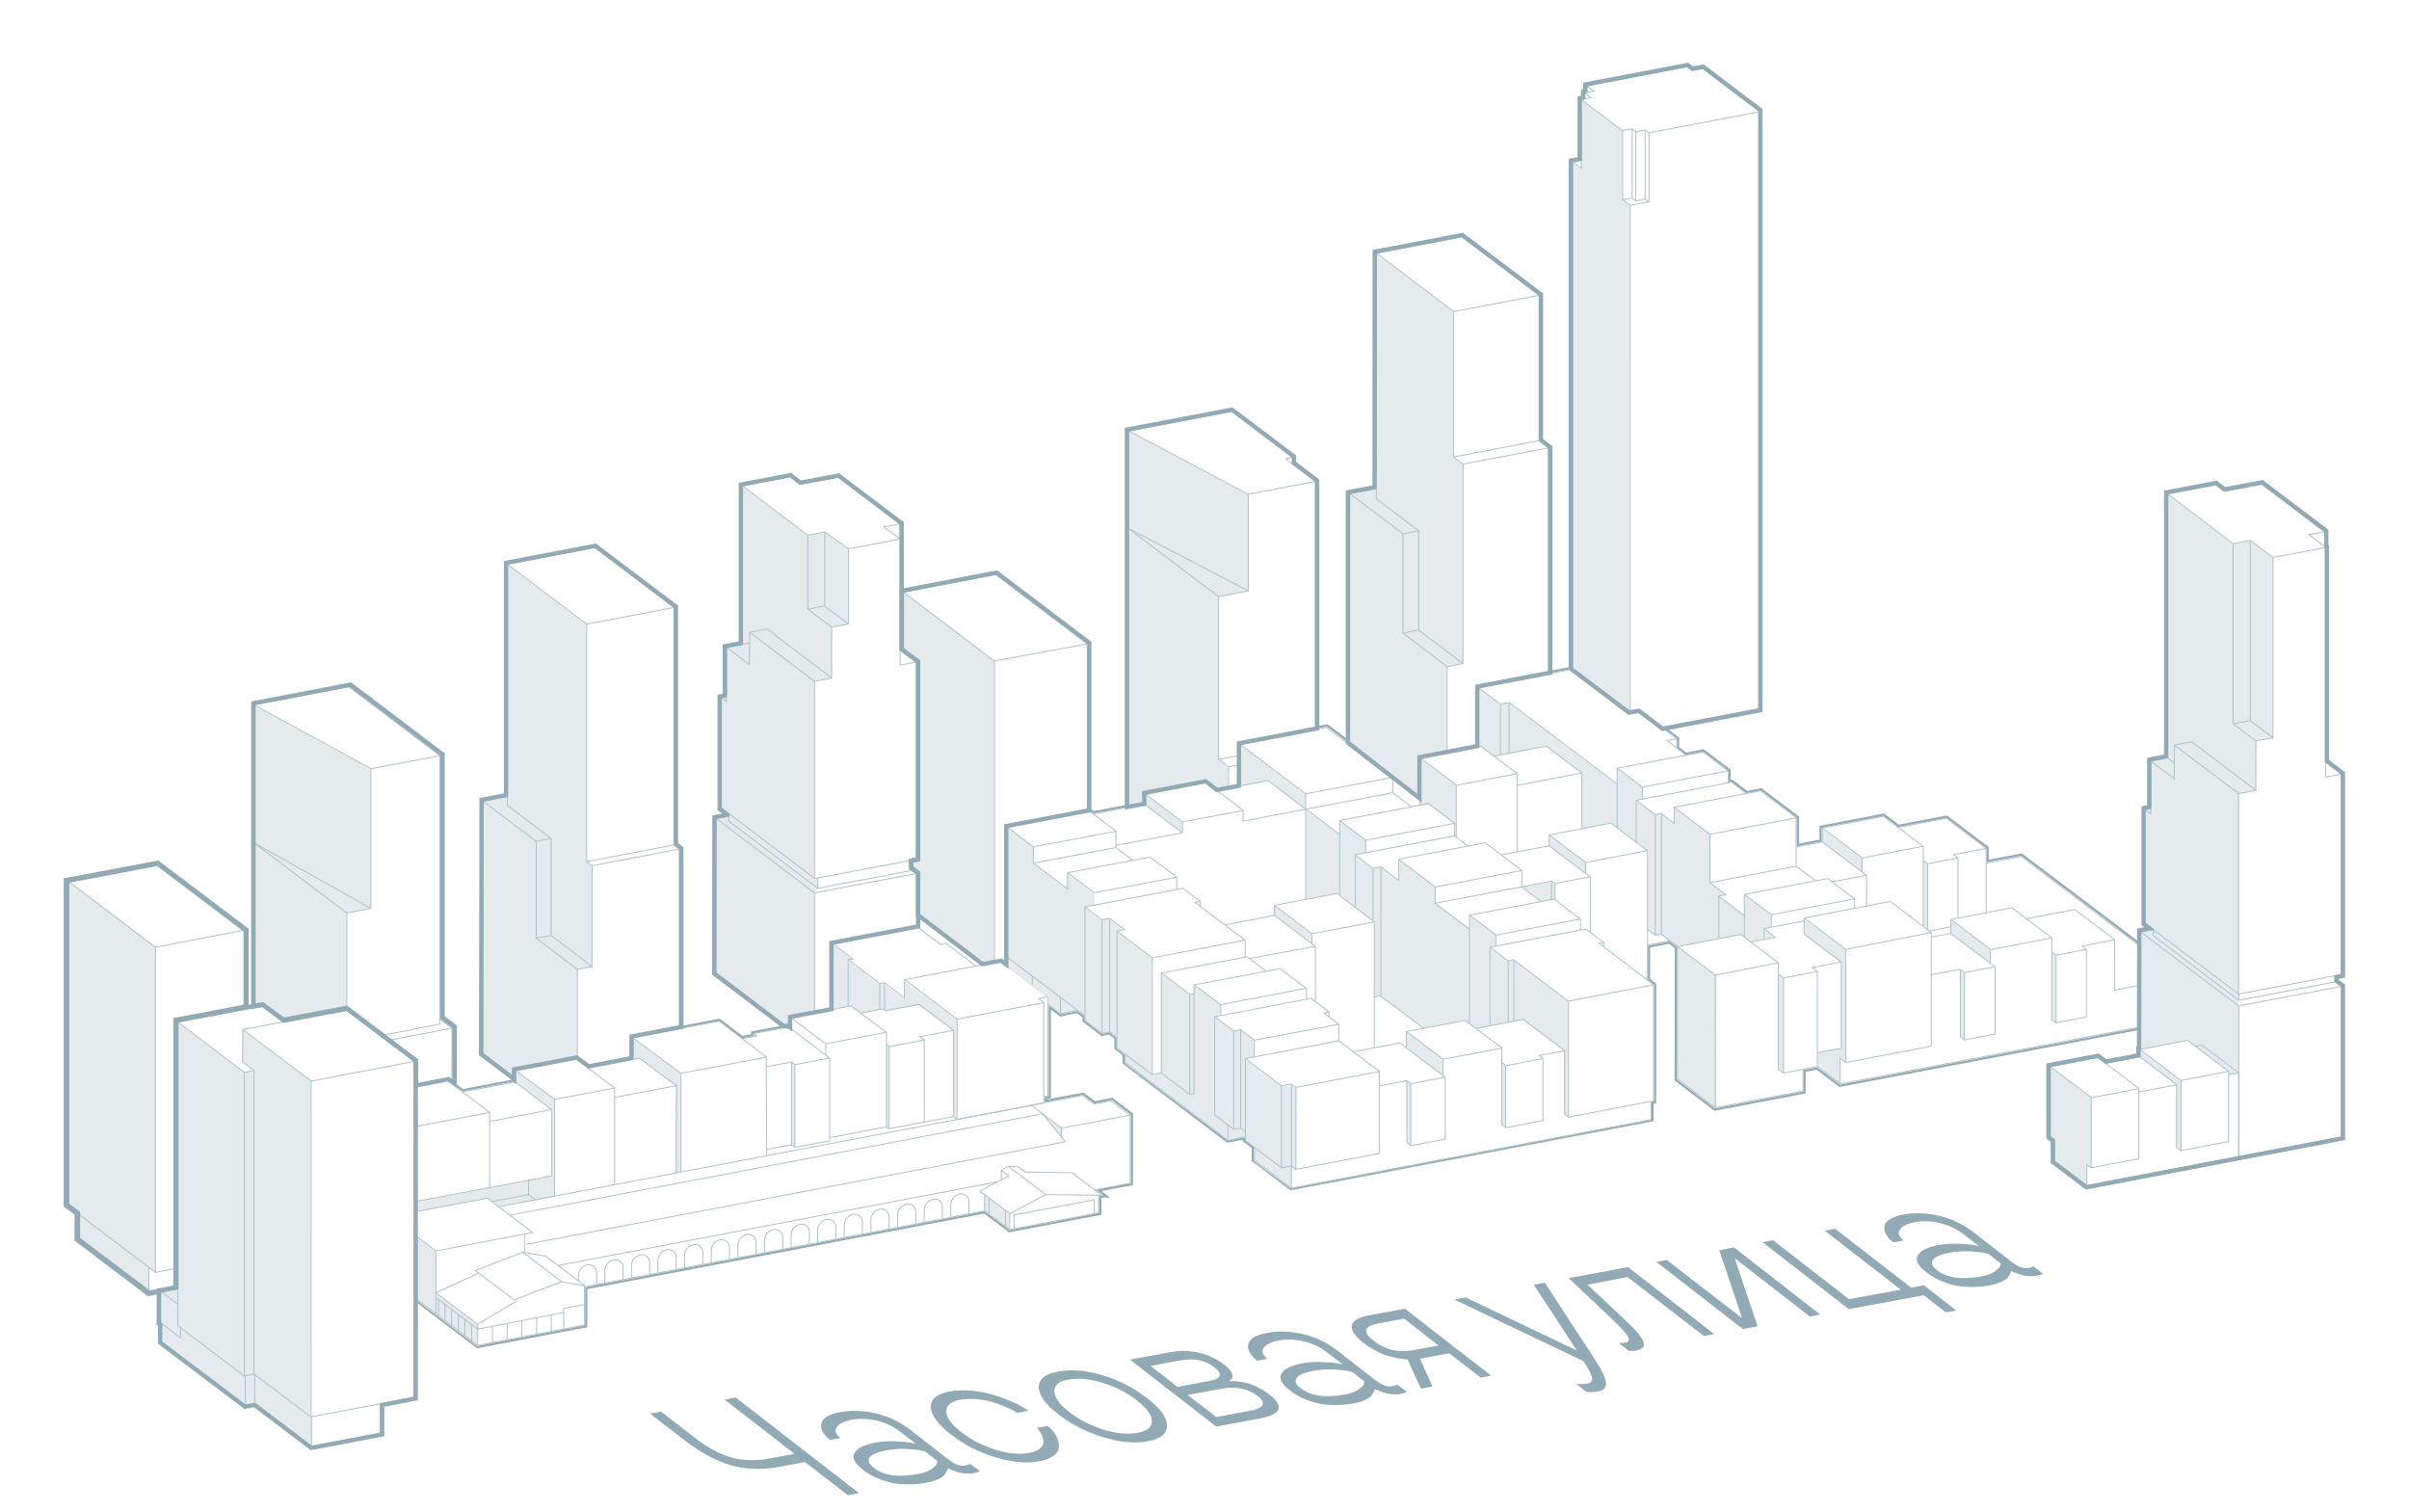 <svg width="1112" height="698" viewBox="0 0 1112 698" fill="none" xmlns="http://www.w3.org/2000/svg">
	<g id="genplanMini 1">
		<g id="bgd">
			<path id="Vector" d="M779 30L778.7 30.1L732.4 39L731.8 39.1V42.2L731.4 42.3L730.8 42.4V45L729.8 45.2L729.2 45.3V73.4L725.8 74.1L725.2 74.2V308.3L715.6 310.1V206.3L715.3 206.1L711.3 203V135.8L711 135.6L675.3 108.6L675 108.4L674.7 108.5L635.2 116L634.6 116.1V224.8L622.9 227L622.3 227.1V342.1L612.9 335L612.6 334.8L612.3 334.9L608.1 335.7V221.8L607.8 221.6L597.4 213.7V210.7L597.1 210.5L569 189.3L568.7 189.1L568.4 189.2L520.8 198.3L520.2 198.4V372L504.8 374.9L503.2 373.7L502.9 373.5L502.6 373.6V296.8L502.3 296.6L460 264.6L459.7 264.4L459.4 264.5L416.8 272.6L416.2 272.7V299L416.1 298.9V241.3L415.8 241.1L387.2 219.5L386.9 219.3L386.6 219.4L369.3 222.7L364.9 219.4L364.6 219.2L364.3 219.3L342.3 223.5L341.7 223.6V296.8L335 298.1L334.4 298.2V320.9L332.6 321.3L332 321.4V373.3L332.3 373.5L335.5 375.9V376L330.2 377L329.6 377.1V449.5L329.9 449.7L361.7 473.8L347.8 476.4L347.2 476.5V477.8L342.6 478.7L332.3 470.9L332 470.7L331.7 470.8L314.3 474.1V391.6L314 391.4L311.8 389.7V280L311.5 279.8L274.9 252.1L274.6 251.9L274.3 252L234 259.7L233.4 259.8V367L222.7 369L222.1 369.1V486.5L222.4 486.7L237.2 497.9V498.7L213.6 503.2L209.3 500V474.3L209 474L203.7 470V348.4L203.4 348.2L161.5 316.5L161.2 316.3L160.9 316.4L117.1 324.7L116.5 324.8V464.5L114.3 464.9V428.9L114 428.7L73.2 397.9L72.9 397.7L72.6 397.8L30.5 405.7L29.9 405.8V556.7L30.2 556.9L34.9 560.4V572V572.4L35.2 572.6L68.2 597.6L68.5 597.8L68.8 597.7L73.3 596.8V611L73.6 611.2L73.9 611.4V619.4V619.8L74.2 620L112.8 649.2L113.1 649.4L113.4 649.3L117.5 648.5L143.4 668.1L143.7 668.3L144 668.2L175.8 662.2L176.4 662.1V648.5L191.3 645.7L191.9 645.6V600.3L220.1 621.6L220.4 621.8L220.7 621.7L270 612.3L270.6 612.2V594.6L454.4 559.6L465.7 568.1L466 568.3L466.3 568.2L507.3 560.4L507.9 560.3V552.3H508.6H510.9L509.1 550.9L507.2 549.5L521.9 546.7L522.5 546.6V514.2L522.2 514L513.6 507.4L513.3 507.2L513 507.3L505.3 508.8L500.3 505L500 504.8L499.7 504.9L482.7 508.1V506.8L484 506.6L484.6 506.5V465L489.2 468.5L489.5 468.7L489.8 468.6L497.3 467.1L500.2 469.3V471.3L500.5 471.5L508.4 477.5L508.6 477.7L508.9 477.6L512.1 477L514.9 479.1V484L515.2 484.2L518.7 486.8V490.7L519 490.9L566.3 526.7L566.6 526.9L566.9 526.8L574.2 525.5V526.6L574.5 526.8L578.3 529.6V535.7L578.6 535.9L595.6 548.7L595.9 548.9L596.2 548.8L762.2 517.2L762.8 517.1V509L763.4 508.9L764 508.8V454.2L763.7 454L761.2 452.1V436.9L770.6 435.1L773.6 437.4L773.5 498.1V498.5L773.8 498.7L791.3 512L791.6 512.2L791.9 512.1L832.4 504.4L833 504.3V494.3L838.7 493.2L849 501L849.3 501.2L849.6 501.1L987.4 474.9V483.8L987.1 483.9V487.3L972.1 490.2L968.8 487.7L968.5 487.5L968.2 487.6L946.2 491.8L945.6 491.9V525.3L945.9 525.5L947.6 526.8V536.6L947.9 536.8L962.9 548.1L963.2 548.3L963.5 548.2L1081.1 525.8L1081.7 525.7V455.2L1081.4 455L1078.7 453V451L1081.1 450.6L1081.7 450.5V357L1081.4 356.8L1074.3 351.4V252.3L1074 252.1L1073.9 252V245.1L1073.6 244.9L1044.5 222.9L1044.2 222.7L1043.9 222.8L1027 226L1023.3 223.2L1023 223L1022.7 223.1L1000.5 227.3L999.9 227.4V349.2L992.7 350.6L992.1 350.7V372.6L990.1 373L989.5 373.1V426.6L989.8 426.8L992.2 428.6L988.1 429.4L987.5 429.5V430.1L987.4 435.4L933.4 394.6L933.1 394.4L932.8 394.5L917.5 397.4V391.2L917.2 391L898.8 377.1L898.5 376.9L898.2 377L876.3 381.2L869.8 376.2L869.5 376L869.2 376.1L841 381.5L840.4 381.6V388L829.9 390V377.1L829.6 376.9L813.2 364.5L812.9 364.3L812.6 364.4L806.4 365.6L799.7 360.5L799.4 360.3L799.1 360.4L798.4 360.5V355.5L798.1 355.3L786.5 346.5L786.2 346.3L785.9 346.4L778.3 347.9L774.6 345.1V340.7L774.3 340.5L768.8 336.3L812 328.1L812.6 328V51L812.3 50.8L786.4 31.2L786.1 31L785.8 31.1L781.2 32L779.1 30.4L779 30Z" stroke="#91AAB6" stroke-miterlimit="10"/>
		</g>
		<g id="izofabrica">
			<path id="Vector_2" d="M190.9 554.9V559.6L224.8 553.1L230.1 557L246.8 554.1L255.9 552.3V507.6L237.8 494.3V499.6L254.8 512.3V542.8L190.9 554.9ZM201.1 577.5L190.9 570.1V599.2L220.3 621.4V611.4L201.1 596.9V577.5ZM292 479.3V489L295.1 488.4L312.1 501.3L311.7 541.7L314 541.1V495.4L292 479.3ZM365.4 490.2V528.4L367 529.6V491.4L365.4 490.2ZM409.1 482.2V520.4L410.3 521.4V483.2L409.1 482.2ZM482.5 515.2V515.7L489.9 524.8V520.7L482.5 515.2Z" fill="#E5EBED"/>
			<path id="Vector_3" d="M383.801 435.5V465.8L392.701 464.5L397.301 467.9L407.401 465.8L408.601 466.8L424.001 463.9L439.901 475.7V515.7L441.501 517.1V470.6L417.201 452.6V460.9L407.901 454L405.901 454.5L391.401 443.4L393.401 442.9L383.801 435.5ZM466.001 567.8L454.201 559L454.601 551.7L466.001 560.3V567.8Z" fill="#E5EBED"/>
			<path id="Vector_4" d="M191.2 501.6L206.5 498.7L226 513.4V548.1L191.2 554.7M191.2 520.1L226 513.5M256 552V507.3M238 494.1L256 507.4L283.7 502.2" stroke="#AFC3CA" stroke-width="0.46" stroke-miterlimit="10"/>
			<path id="Vector_5" d="M283.701 546.7V502.2L266.001 488.8L238.001 494.1V499.4M244.001 551.4L227.101 554.6M244.001 551.4L247.101 553.7M244.001 551.4V544.7" stroke="#AFC3CA" stroke-width="0.46" stroke-miterlimit="10"/>
			<path id="Vector_6" d="M312.1 541.4L312.3 501.2L295.1 488.4L271.4 492.9" stroke="#AFC3CA" stroke-width="0.46" stroke-miterlimit="10"/>
			<path id="Vector_7" d="M292.1 488.9V478.9L331.9 471.3L353.7 487.8L353.9 533.3M283.7 506.5L312.3 501.1" stroke="#AFC3CA" stroke-width="0.46" stroke-miterlimit="10"/>
			<path id="Vector_8" d="M292.1 479L314.3 495.4L353.6 488M314.3 495.3V541M226 517.6L254.9 512.1M213.4 504L237.8 499.4L254.7 512.2V542.7L225.8 548.2M481.8 462.8L441.8 470.4L417.5 452.1" stroke="#AFC3CA" stroke-width="0.46" stroke-miterlimit="10"/>
			<path id="Vector_9" d="M483.601 460.1L479.401 460.9L481.801 462.8V509.1L441.701 516.7L440.101 515.4L426.701 517.9M409.101 476.5L381.101 481.8L364.801 469.5M383.001 488.3L367.001 491.4L365.401 490.2L353.601 492.4" stroke="#AFC3CA" stroke-width="0.46" stroke-miterlimit="10"/>
			<path id="Vector_10" d="M353.6 530.6L365.4 528.4L367 529.6L383 526.6V488.4L364 474L348 477V478.3" stroke="#AFC3CA" stroke-width="0.46" stroke-miterlimit="10"/>
			<path id="Vector_11" d="M364.9 474.7V469.6L392.9 464.3L409.2 476.6V520.1L383 525.1M381.2 481.9V487M348 477L349.4 478.1L342.5 479.4M366.9 491.4V529.6M365.4 528.4V490.2" stroke="#AFC3CA" stroke-width="0.46" stroke-miterlimit="10"/>
			<path id="Vector_12" d="M397.4 467.6L407.7 465.6L408.9 466.5L424.3 463.6L440.2 475.6V515.5" stroke="#AFC3CA" stroke-width="0.46" stroke-miterlimit="10"/>
			<path id="Vector_13" d="M426.7 480L410.4 483.1L409.2 482.1" stroke="#AFC3CA" stroke-width="0.46" stroke-miterlimit="10"/>
			<path id="Vector_14" d="M409.1 520.1L410.3 521L426.6 517.9V480L424.6 478.5L440 475.6M410.4 483.1V521M384 435.3L393.6 442.6L391.5 443V464.5" stroke="#AFC3CA" stroke-width="0.46" stroke-miterlimit="10"/>
			<path id="Vector_15" d="M391.601 443L406.101 454M406.101 454L408.201 453.6M406.101 454V465.9M481.801 506.2L483.701 505.9V460.1L462.001 443.7L417.501 452.2V460.6L408.301 453.6V466.1" stroke="#AFC3CA" stroke-width="0.46" stroke-miterlimit="10"/>
			<path id="Vector_16" d="M450.501 445.9L436.601 435.4L434.101 435.9L423.401 427.8L384.001 435.3V465.9M243.201 574.3L491.801 527L481.201 514.1L235.401 560.9M454.501 558.9L269.801 594M460.401 545.5L257.601 584.1M521.701 514.7L490.001 520.7L476.001 510.1L499.801 505.6L505.001 509.6L513.001 508.1L521.701 514.7ZM521.701 514.7V546.1L505.301 549.2M489.901 520.8V524.8M251.901 579.8L269.801 593.3V611.6L220.501 621L191.101 598.8" stroke="#AFC3CA" stroke-width="0.46" stroke-miterlimit="10"/>
			<path id="Vector_17" d="M191.2 569.8L201.2 577.4L245.9 568.9L224.9 553L191.2 559.4M242.1 569.6V578.2M251.9 579.8L241.3 578L219.4 586.4L237.3 600L259.2 591.6L269.8 593.4" stroke="#AFC3CA" stroke-width="0.46" stroke-miterlimit="10"/>
			<path id="Vector_18" d="M238.3 599.6V600.6L220.5 611.3L201.2 596.7L221 587.6M201.2 577.4V606.5M241.3 578L259.2 591.5M269.8 602.1L260.2 603.9V613.5M260.2 605.8L220.5 613.5L201.2 598.9M227.3 619.7V612.2M234.1 618.4V610.9M240.9 617V609.5M247.7 615.7V608.2M254.5 614.5V606.9M217.7 618.9V611.4M214.6 616.7V609.2M211.6 614.3V606.8M208.5 612V604.5M205.4 609.7V602.2M202.4 607.4V599.9M476 510.2L230.1 557M465.4 538.3L482.7 551.4M462.2 540.2L465.6 542.8L452.3 549.8L466.1 560.2L482.8 551.4L508.6 551.7L494.9 541.3L473.3 541L470.1 538.6L465.5 538.3L462.2 540.2ZM462.2 540.2V544.4" stroke="#AFC3CA" stroke-width="0.46" stroke-miterlimit="10"/>
			<path id="Vector_19" d="M454.5 558.9L466.1 567.6L507.1 559.8V551.6M456.5 553V560.4M464.1 558.6V566.1" stroke="#AFC3CA" stroke-width="0.46" stroke-miterlimit="10"/>
			<path id="Vector_20" d="M505.1 560.3V553.8L468.1 560.8V567.3M454.5 558.9V551.4M287.6 590.7V585C287.6 582.8 285.6 581.1 283.4 581.5C280.9 582 279.2 584.1 279.2 586.6V592.3L275.4 593V587.3C275.4 585.1 273.4 583.4 271.2 583.8C268.7 584.3 267 586.4 267 588.9V591.1M299.9 588.4V582.7C299.9 580.5 297.9 578.8 295.7 579.2C293.2 579.7 291.5 581.8 291.5 584.3V590M312.1 586V580.3C312.1 578.1 310.1 576.4 307.9 576.8C305.4 577.3 303.7 579.4 303.7 581.9V587.6M324.4 583.7V578C324.4 575.8 322.4 574.1 320.2 574.5C317.7 575 316 577.1 316 579.6V585.3M336.7 581.4V575.7C336.7 573.5 334.7 571.8 332.5 572.2C330 572.7 328.3 574.8 328.3 577.3V583M349 579V573.3C349 571.1 347 569.4 344.8 569.8C342.3 570.3 340.6 572.4 340.6 574.9V580.6M361.3 576.7V571C361.3 568.8 359.3 567.1 357.1 567.5C354.6 568 352.9 570.1 352.9 572.6V578.3M373.6 574.3V568.6C373.6 566.4 371.6 564.7 369.4 565.1C366.9 565.6 365.2 567.7 365.2 570.2V575.9M385.8 572V566.3C385.8 564.1 383.8 562.4 381.6 562.8C379.1 563.3 377.4 565.4 377.4 567.9V573.6M398.1 569.7V564C398.1 561.8 396.1 560.1 393.9 560.5C391.4 561 389.7 563.1 389.7 565.6V571.3M410.4 567.3V561.6C410.4 559.4 408.4 557.7 406.2 558.1C403.7 558.6 402 560.7 402 563.2V568.9M422.7 565V559.3C422.7 557.1 420.7 555.4 418.5 555.8C416 556.3 414.3 558.4 414.3 560.9V566.6M435 562.7V557C435 554.8 433 553.1 430.8 553.5C428.3 554 426.6 556.1 426.6 558.6V564.3M447.3 560.3V554.6C447.3 552.4 445.3 550.7 443.1 551.1C440.6 551.6 438.9 553.7 438.9 556.2V561.9M466.1 567.7V560.2M441.8 470.4V516.7M220.5 611.3V621.1" stroke="#AFC3CA" stroke-width="0.46" stroke-miterlimit="10"/>
		</g>
		<g id="dom">
			<path id="Vector_21" d="M649.5 499V527.4L651.3 528.7V500.3L649.5 499ZM693.2 490.6V519L695 520.3V491.9L693.2 490.6ZM820.9 449.6V493.3L823.3 495.1V451.4L820.9 449.6ZM947.1 439.5V470.6L948.9 471.9V440.8L947.1 439.5ZM905 447.5V478.6L906.8 479.9V448.8L905 447.5ZM887.9 397.4V427.6L889.7 428.9V398.7L887.9 397.4Z" fill="#E5EBED"/>
			<path id="Vector_22" d="M572.1 362.9V343.4L602.7 366.8V373.8L618.3 385.4L618.5 379L630.4 387.8V393.7L625.6 394.7L633.7 400.9L637.3 400.2L645.7 406.3V396.7L662.4 409.3V416.8L678.3 428.8V422.6L690.6 431.6L690.7 436.7L687.8 437.4L696.1 443.7L698.7 443L723.9 462.1V515.7L722 514.2V485L703 470.6L681.4 475L676.3 471L656.9 474.6L637.3 459.6L634.4 460.1V425.7L617.2 412.3L602.8 415.2V373.7L585.5 360.4L572.1 362.9ZM528.4 371.5V366.6L545.6 379.4V384.3L528.4 371.5ZM588.1 422.5V418.2L605.5 431V435.7L588.1 422.5ZM666.2 489L649.4 476.3L648.9 483.4L666.1 496.6V489H666.2ZM655.3 371.9V349.8L672.3 362.5L672.2 386.4L671.5 385.9L671.1 379.9L659.3 371.1L655.3 371.9ZM714.8 390.4V385.5L731.9 397.9V403.2L714.8 390.4ZM717.8 408.3L716.1 406.9L702.8 409.5L711.3 416.2L717.3 415.1L717.9 415.6V408.3H717.8Z" fill="#E5EBED"/>
			<path id="Vector_23" d="M682.1 317.2L692.5 325.3L696.5 324.4L746.3 362.1V354.6L758.1 363.4V369L755.4 369.7L763.9 376L766.8 375.5L772.8 379.9V372.5L789.3 385V407.4L796.6 413L793.5 413.7L805.2 422.5V413L817.7 422.4V428.2L814.5 428.9L819.3 432.7L808.4 434.9L803.7 431.4L774.4 437L792.4 450.7L792 511.6L774.3 498.2L774.4 437L767.2 431.4L764.3 431.9L760.7 429.3V392.8L743.6 380L730.2 382.6V357L713.8 344.6L689.7 349.2L683.6 344.5L681.9 344.8L682.1 317.2ZM832.6 431.4V424L852 438.2V490.4L849.3 488.4V500.4L839 492V485.8L849.8 483.6V444L832.6 431.4ZM841.2 388.9V382.5L859.6 396.1V402.6L841.2 388.9ZM900.5 431.1V424.6L918.9 438.4V444.9L900.5 431.1ZM477 391.2L464.6 381.8V441.8L464.5 445.3L466.7 447.5L483.8 460.3V464L489.5 468.1L497.6 466.7L500.9 469.4V471.3L508.7 477.3L512.2 476.6L515.5 479.2V484.1L519.2 486.9V490.9L566.7 526.5L574.9 525V526.5L578.9 529.5V536.1L596 548.8V538.8L598 539.6L598.4 502.5L596 500.6L591.4 501.6L575 488.8L578.9 487.9V480.2L572.7 475.3L569.4 475.8L560.8 469.4L563.3 468.5V463.7L551 454.5V458.3L549.1 458.9L535.9 449.4V495.2L531.9 496.3V442.5L515.8 430L519.1 429.3L511.8 424.1L508.4 424.8L500.7 418.9L505.3 418V412.6L492.6 403.1V410.5L477 398.5V391.2ZM965.3 506.8L946.3 492.5V524.7L948.3 526.2V536L963.3 547.3V537.6L965.4 538.9V506.8H965.3Z" fill="#E5EBED"/>
			<path id="Vector_24" d="M551.2 454.5L563.4 463.7L603 456.2" stroke="#AFC3CA" stroke-width="0.46" stroke-miterlimit="10"/>
			<path id="Vector_25" d="M603.1 461.2V456.3L590.9 447.1L551.2 454.6V504.8L549.2 505.2L536.1 495.3M563.5 463.8V468.7" stroke="#AFC3CA" stroke-width="0.46" stroke-miterlimit="10"/>
			<path id="Vector_26" d="M613.5 469.4V467.1L605.2 460.8L560.7 469.3V514.7L569.5 521.3L572.6 520.7L574.9 522.4" stroke="#AFC3CA" stroke-width="0.46" stroke-miterlimit="10"/>
			<path id="Vector_27" d="M618 472.8L579 480.1L572.6 475.3L569.5 475.9L560.7 469.3" stroke="#AFC3CA" stroke-width="0.46" stroke-miterlimit="10"/>
			<path id="Vector_28" d="M613.5 467.1L611.1 467.6L618 472.8V480.4M572.7 475.3V520.7M569.5 475.9V521.3M579 480.1V487.8M574.9 488.6L591.5 501.2L596.1 500.3L598.2 501.9L636.7 494.6" stroke="#AFC3CA" stroke-width="0.46" stroke-miterlimit="10"/>
			<path id="Vector_29" d="M591.5 501.1V538.9M596.1 538.1V500.3M596.1 538.1L591.5 539L574.9 526.4V488.6L618 480.4L636.7 494.5V532.4L598.2 539.7L596.1 538.1ZM598.2 501.8V539.6M574.8 524.8L566.8 526.3L519.4 490.5V486.7" stroke="#AFC3CA" stroke-width="0.46" stroke-miterlimit="10"/>
			<path id="Vector_30" d="M579.1 529.5V535.6L596.1 548.5L762.1 516.9V508.4M596.1 538.1V548.6M566.8 519.2V526.4M515.6 478.8L512.2 476.3L508.7 477L500.8 471V418.6M500.8 418.6L546 410L553.9 416V418.3M500.8 418.6L508.7 424.6M531.9 496V442M549.2 459V505.1M549.2 459L551.2 458.6M549.2 459L536.1 449.1" stroke="#AFC3CA" stroke-width="0.46" stroke-miterlimit="10"/>
			<path id="Vector_31" d="M574.8 433.9L531.9 442.1L515.6 429.8M584.3 448.2L575.7 441.6L536.1 449.1V495.3" stroke="#AFC3CA" stroke-width="0.46" stroke-miterlimit="10"/>
			<path id="Vector_32" d="M574.8 441.8V434L551.6 416.5L554 416M508.7 476.9V424.6L512.2 423.9M512.2 423.9L519.1 429.1L515.6 429.8V483.7L531.9 496L536.1 495.2M512.2 423.9V476.2M678.3 472.5V422.4L717.3 415L729.6 424.3V429.3M662.5 416.9L716.2 406.7L717.7 407.8L734 404.7M702.4 401.8L662.5 409.4L645.6 396.6M671.4 380L630.4 387.8L618.4 378.7M642.9 365.9L602.7 373.5L585.4 360.3L561.6 364.8M545.8 384.4L528.4 371.2L504.6 375.7M545.8 384.4L515.1 390.2M545.8 384.4V379.4M545.8 379.4L573.8 374.1M545.8 379.4L528.4 366.2" stroke="#AFC3CA" stroke-width="0.46" stroke-miterlimit="10"/>
			<path id="Vector_33" d="M602.7 373.5L573.8 379V374L556.4 360.8L528.4 366.1V371.1M572.1 362.9V343.3L612.3 335.7L642.9 358.8V365.9L651.5 372.4M625.6 418.8V394.5L671.4 385.8L677.6 390.5M687.8 437.2L696.1 443.5L698.7 443L723.9 462.1L763.2 454.6" stroke="#AFC3CA" stroke-width="0.46" stroke-miterlimit="10"/>
			<path id="Vector_34" d="M740.3 437.2V435.1L732 428.8L687.8 437.2V473.2M724 462.1V515.7M649.2 476.1L666.1 488.9M666.1 488.9L693.2 483.8M666.1 488.9V496.4M624.7 485.5L646.2 481.4L667.1 497.2V525.8L651.2 528.8L649.4 527.4V498.8" stroke="#AFC3CA" stroke-width="0.46" stroke-miterlimit="10"/>
			<path id="Vector_35" d="M636.7 501.2L649.4 498.8L651.2 500.2M651.2 500.2L667.1 497.2M651.2 500.2V528.8M712.2 488.6L695.1 491.9L693.3 490.5" stroke="#AFC3CA" stroke-width="0.46" stroke-miterlimit="10"/>
			<path id="Vector_36" d="M681.2 474.7L703.1 470.5L722.2 484.9V514.2L724 515.6L763.3 508.1V454.5L738.1 435.4L740.3 435" stroke="#AFC3CA" stroke-width="0.46" stroke-miterlimit="10"/>
			<path id="Vector_37" d="M722.2 485L710.4 487.2L712.2 488.6V517.2L695.1 520.5M649.2 483.6V476.1L676.3 471L693.2 483.7V519L695 520.4V491.8M696.2 443.5V471.9M698.8 443V471.4M565.5 426.9L588.3 422.5L607.2 436.8M607.2 436.8V462.2M607.2 436.8L576.8 442.4M634.4 425.5L605.6 431L588.3 417.9" stroke="#AFC3CA" stroke-width="0.46" stroke-miterlimit="10"/>
			<path id="Vector_38" d="M588.3 422.5V417.9L617.1 412.4L634.4 425.5V483.6M605.6 431V435.6M678.3 422.3L690.6 431.6M690.6 431.6L729.5 424.2M690.6 431.6V436.6M678.3 428.9L662.5 417V409.4M657.1 474.6L637.3 459.7M634.4 460.2L637.4 459.6V400M625.6 394.6L633.8 400.8M633.8 400.8L637.4 400.1L645.7 406.4V396.6L685.6 389L702.5 401.8V409.4L711.5 416.2M633.8 400.8V425" stroke="#AFC3CA" stroke-width="0.46" stroke-miterlimit="10"/>
			<path id="Vector_39" d="M671.4 385.9V380L659.4 370.9L618.4 378.7V413.4M630.4 387.8V393.6M543.2 404.9L505.1 412.1L492.8 402.8M464.7 381.6L477 390.9L515.1 383.7" stroke="#AFC3CA" stroke-width="0.46" stroke-miterlimit="10"/>
			<path id="Vector_40" d="M500.8 468.9L464.7 441.6V381.5L502.8 374.3L515.1 383.6V391.1" stroke="#AFC3CA" stroke-width="0.46" stroke-miterlimit="10"/>
			<path id="Vector_41" d="M543.2 410.5V404.9L530.9 395.6L492.8 402.8V410.3L477 398.4M477 398.4V390.9M477 398.4L515.1 391.2L522.9 397.1M483.7 463.5L489.5 467.9M489.5 467.9L497.3 466.3M489.5 467.9V460.4M476.5 450.5V454.6M602.7 366.4V415.2M602.7 366.4L572.1 343.3M602.7 366.4L642.9 358.8M602.9 373.5L618.4 385.2M820.9 444.4L791.8 450.1M791.8 450.1L766.9 431.2L764.1 431.7L760.5 429M791.8 450.1V511.3" stroke="#AFC3CA" stroke-width="0.46" stroke-miterlimit="10"/>
			<path id="Vector_42" d="M849.9 444L836.5 446.6L838.9 448.4V492.3L823.3 495.3L820.9 493.5V444.4L803.6 431.3L774.3 436.9V498L791.8 511.3L832.3 503.6V493.7" stroke="#AFC3CA" stroke-width="0.46" stroke-miterlimit="10"/>
			<path id="Vector_43" d="M820.9 449.6L823.3 451.4M823.3 451.4L838.9 448.4M823.3 451.4V495.3M891.5 430.4L852 438.2M852 438.2L832.8 423.6M852 438.2V490.3" stroke="#AFC3CA" stroke-width="0.46" stroke-miterlimit="10"/>
			<path id="Vector_44" d="M849.4 500.3V488.4L852 490.4L891.5 482.9V430.4L872.6 416.1L832.8 423.7V431.1L850 444.1V483.8L839 485.9M987.9 436.8L933 395.3L916.8 398.4" stroke="#AFC3CA" stroke-width="0.46" stroke-miterlimit="10"/>
			<path id="Vector_45" d="M838.9 492.3L849.5 500.3L987.9 474M805.2 432.5V412.8L843.7 405.5L856.1 414.9V419.2M789.3 407.4L829.2 399.8M829.2 377.5L789.3 385.1L772.9 372.7" stroke="#AFC3CA" stroke-width="0.46" stroke-miterlimit="10"/>
			<path id="Vector_46" d="M755.3 369.4L764 376L766.8 375.5L772.8 380V372.6L812.7 365L829.1 377.4V399.8L838 406.5" stroke="#AFC3CA" stroke-width="0.46" stroke-miterlimit="10"/>
			<path id="Vector_47" d="M806.2 366.3L799.2 361L755.3 369.4V388.8" stroke="#AFC3CA" stroke-width="0.46" stroke-miterlimit="10"/>
			<path id="Vector_48" d="M746.5 382.1V354.6L786.2 347.1L797.8 355.9V361.5M774 340.9L769.4 341.8L778 348.3M700.3 393.2V357.1L683.5 344.4L655.4 349.7V371.6" stroke="#AFC3CA" stroke-width="0.46" stroke-miterlimit="10"/>
			<path id="Vector_49" d="M655.5 349.7L672.3 362.4L700.4 357.1M682.1 317.1L692.6 325L696.6 324.2L746.5 361.9M715.1 390.4L734.1 404.8V430.4" stroke="#AFC3CA" stroke-width="0.46" stroke-miterlimit="10"/>
			<path id="Vector_50" d="M774 345.3V340.9L756.6 327.8L752 328.7L725.8 308.9L682.1 317.2V344.7" stroke="#AFC3CA" stroke-width="0.46" stroke-miterlimit="10"/>
			<path id="Vector_51" d="M689.6 349L713.8 344.4L730.2 356.8M730.2 356.8V382.4M730.2 356.8L700.3 362.5M692.9 394.6L715.1 390.4V385.4L743.6 379.9L760.5 392.7V452.5" stroke="#AFC3CA" stroke-width="0.46" stroke-miterlimit="10"/>
			<path id="Vector_52" d="M760.5 392.6L731.9 398.1M731.9 398.1L715.1 385.4M731.9 398.1V403.1M672.2 362.4V386.5M717.8 407.9V415.4M716.2 406.7V415.1M692.6 325.1V348.5M696.6 324.3V347.6M746.5 354.5L758.1 363.3M758.1 363.3L797.7 355.8M758.1 363.3V368.9M764.1 376V431.8M766.9 375.5V431.3M770.8 434.2L760.4 436.2M789.3 385V407.4L796.7 413L793.4 413.6V433.1M805.2 422.6L793.4 413.7M805.2 412.8L817.6 422.2M817.6 422.2L856 414.9M817.6 422.2V427.8M814.3 428.6L819.5 432.6L808.1 434.8" stroke="#AFC3CA" stroke-width="0.46" stroke-miterlimit="10"/>
			<path id="Vector_53" d="M832.7 425.1L814.3 428.6V433.5M876.2 381.9L898.4 377.7L916.8 391.6V421.3M829.2 390.9L841.2 388.6M845.7 407L861.6 404" stroke="#AFC3CA" stroke-width="0.46" stroke-miterlimit="10"/>
			<path id="Vector_54" d="M841.2 382.1L859.6 396M887.7 390.6L859.5 396V402.4M903.8 396L889.8 398.7L887.8 397.2M889.8 398.6V429" stroke="#AFC3CA" stroke-width="0.46" stroke-miterlimit="10"/>
			<path id="Vector_55" d="M887.8 427.6V390.7L869.4 376.8L841.2 382.2V388.6L861.6 404V418.2M903.8 423.7V396L901.8 394.5L916.8 391.6M890.6 429.7L900.4 427.8M900.5 424.4L918.9 438.3L947.1 432.9M963.1 438.2L949.1 440.9M949.1 440.9L947.1 439.4M949.1 440.9V472.1M906.8 448.9V480.1M906.8 448.9L904.8 447.4L891.5 449.9M906.8 448.9L920.8 446.2" stroke="#AFC3CA" stroke-width="0.46" stroke-miterlimit="10"/>
			<path id="Vector_56" d="M976.1 433.8L961.1 436.7L963.1 438.2V469.4L949.1 472.1L947.1 470.6V432.9L928.7 419L900.5 424.4V430.8L920.9 446.2V477.3L906.9 480L904.9 478.5V447.4" stroke="#AFC3CA" stroke-width="0.46" stroke-miterlimit="10"/>
			<path id="Vector_57" d="M987.9 454.8L976.1 457V433.7L957.7 419.8L935.5 424M900.5 430.8L891.5 432.5M918.8 438.2V444.7" stroke="#AFC3CA" stroke-width="0.46" stroke-miterlimit="10"/>
		</g>
		<g id="street">
			<path id="Vector_60" d="M315.8 664.652L300 652.452L305.1 651.552L320.9 663.752C326.7 668.252 332.4 671.252 337.7 672.752C343 674.252 348.8 674.352 354.8 673.252L366.8 671.052L334.5 646.052L339.6 645.052L396.5 689.152L391.4 690.152L371.6 674.852L359.6 677.052C351.8 678.552 344.4 678.252 337.4 676.352C330.6 674.352 323.3 670.452 315.8 664.652Z" fill="#91AAB6"/>
			<path id="Vector_61" d="M398.3 678.352C394.4 675.352 393.1 672.752 394.5 670.552C395.8 668.352 399 666.852 404.1 665.852C406.8 665.352 409.7 665.152 412.8 665.252C415.9 665.352 418.3 665.552 420 665.852L422.7 666.352L415.4 660.752C412.2 658.252 408.4 656.552 404.4 655.652C400.3 654.752 396.6 654.652 393 655.352C389.5 656.052 387.3 657.152 386.2 658.752C385.1 660.352 385.7 661.952 387.9 663.752L383.1 664.652C380 662.052 378.6 659.552 379.1 657.052C379.6 654.552 382.6 652.752 388.1 651.752C393.1 650.852 398.5 651.052 404.2 652.352C410 653.652 415.3 656.252 420.2 659.952L437 673.052C440.8 676.052 443.2 676.952 445.9 676.352C446.8 676.152 447.5 675.852 447.7 675.752V675.552L452.2 678.952C451.9 679.352 451 679.652 449.6 679.952C447.3 680.352 444.6 680.152 442.7 679.652C440.8 679.052 439 678.452 438.2 678.052L437.6 677.752H437.4C437.5 678.052 437.5 678.352 436.8 679.552C436.5 680.152 436 680.752 435.5 681.252C434.4 682.352 431.6 683.652 427.9 684.352C422.7 685.252 417.4 685.452 412.2 684.552C406.8 683.352 402.2 681.452 398.3 678.352ZM403.3 677.452C407.9 681.052 414.8 682.052 423.8 680.352C426.4 679.852 428.5 679.152 430 678.052C431.4 676.952 432.3 676.252 432.4 675.652C432.6 675.152 432.7 674.752 432.7 674.352L427.1 669.952C426.8 669.852 425.9 669.652 424.5 669.352C423.2 669.152 420.9 668.952 418 668.752C415.1 668.652 412.3 668.852 409.6 669.352C404.6 670.252 401.4 671.552 401 673.752C400.8 674.852 401.5 676.052 403.3 677.452Z" fill="#91AAB6"/>
			<path id="Vector_62" d="M459.5 672.652C451.8 670.352 445 666.852 438.9 662.052C432.8 657.352 429.7 653.052 429.7 649.352C429.6 645.652 432.6 643.252 438.5 642.252C443.9 641.252 450.6 641.852 456.1 643.152C458.9 643.852 461.6 644.752 464.1 645.752C469.3 647.752 472.7 649.652 474.7 651.152L469.6 652.152C468.5 651.352 465.1 649.652 460.2 647.852C457.8 646.952 455 646.252 451.9 645.952C448.8 645.552 446 645.652 443.4 646.052C438.8 646.852 436.7 648.752 436.8 651.652C437 654.552 439.4 657.752 443.9 661.152C448.4 664.652 453.6 667.252 459.4 669.152C465.2 670.952 470.4 671.452 475 670.652C477.6 670.152 479.4 669.352 480.5 668.152C481.6 666.952 481.9 665.752 481.6 664.452C480.9 661.852 479.6 659.852 478.5 659.052L483.6 658.152C486.5 660.252 489.4 664.652 488.7 668.552C488.3 671.052 485.2 673.452 479.9 674.452C474 675.552 467.2 674.952 459.5 672.652Z" fill="#91AAB6"/>
			<path id="Vector_63" d="M509.5 663.452C501.8 661.152 494.9 657.652 488.7 652.952C482.6 648.252 479.5 643.952 479.5 640.252C479.5 636.552 482.5 634.152 488.4 633.052C494.3 631.952 501.1 632.452 508.8 634.752C516.5 637.052 523.4 640.552 529.5 645.352C535.7 650.052 538.7 654.352 538.7 658.052C538.7 661.752 535.7 664.152 529.8 665.252C523.9 666.352 517.1 665.752 509.5 663.452ZM531.7 655.752C531.5 652.852 529.1 649.652 524.6 646.252C520.1 642.752 514.9 640.152 509 638.252C503.1 636.452 497.9 635.952 493.3 636.752C488.7 637.552 486.5 639.452 486.7 642.352C486.9 645.252 489.2 648.452 493.7 651.852C498.2 655.352 503.4 657.952 509.3 659.852C515.2 661.652 520.4 662.152 525 661.352C529.7 660.552 531.9 658.652 531.7 655.752Z" fill="#91AAB6"/>
			<path id="Vector_64" d="M564.9 629.752C567.1 631.452 568.4 632.852 568.7 634.152C569.1 635.452 568.9 636.252 568.3 636.652L567.4 637.352L567.6 637.552C568 637.452 568.7 637.352 571.4 637.652C572.8 637.852 574.1 638.052 575.5 638.352C578.3 639.052 582.3 640.852 585.7 643.452C593 649.052 591.6 652.852 581.4 654.752L561.4 658.452L521.6 627.552L540.6 624.052C549.1 622.552 557.9 624.452 564.9 629.752ZM561.4 654.052L576.6 651.252C583.6 649.952 584.8 647.652 580.4 644.252C576 640.852 570.4 639.752 563.6 641.052L548.2 643.852L561.4 654.052ZM560.5 631.052C556.3 627.852 551.3 626.752 545.3 627.852L531.1 630.452L543.6 640.152L558.5 637.352C563.8 636.352 564.5 634.052 560.5 631.052Z" fill="#91AAB6"/>
			<path id="Vector_65" d="M595.4 641.752C591.5 638.752 590.2 636.152 591.6 633.952C592.9 631.752 596.1 630.252 601.2 629.252C603.9 628.752 606.8 628.552 609.9 628.652C613 628.752 615.4 628.952 617.1 629.252L619.8 629.752L612.5 624.152C609.3 621.652 605.5 619.952 601.5 619.052C597.4 618.152 593.7 618.052 590.1 618.752C586.6 619.452 584.4 620.552 583.3 622.152C582.2 623.752 582.8 625.352 585 627.152L580.2 628.052C577.1 625.452 575.7 622.952 576.2 620.452C576.7 617.952 579.7 616.152 585.2 615.152C590.2 614.252 595.5 614.452 601.3 615.752C607.1 617.052 612.4 619.652 617.3 623.352L634.1 636.452C637.9 639.452 640.3 640.352 643 639.752C643.9 639.552 644.6 639.252 644.8 639.152V638.952L649.3 642.352C649 642.752 648.1 643.052 646.7 643.352C644.4 643.752 641.7 643.552 639.8 643.052C637.9 642.452 636.1 641.852 635.3 641.452L634.7 641.152H634.5C634.6 641.452 634.6 641.752 633.9 642.952C633.6 643.552 633.1 644.152 632.6 644.652C631.5 645.752 628.6 647.052 625 647.752C619.8 648.652 614.5 648.852 609.3 647.952C603.9 646.752 599.3 644.852 595.4 641.752ZM600.4 640.752C605 644.352 611.9 645.352 620.9 643.652C623.5 643.152 625.6 642.452 627.1 641.352C628.5 640.252 629.4 639.552 629.5 638.952C629.7 638.452 629.8 638.052 629.8 637.652L624.2 633.252C623.9 633.152 623 632.952 621.6 632.652C620.3 632.452 618 632.252 615.1 632.052C612.2 631.952 609.4 632.152 606.7 632.652C601.7 633.552 598.5 634.852 598.1 637.052C597.9 638.252 598.6 639.452 600.4 640.752Z" fill="#91AAB6"/>
			<path id="Vector_66" d="M661.2 639.952L655.9 640.952L649.7 627.452C649.1 627.452 648.5 627.452 645.4 626.952C643.8 626.652 642.3 626.252 640.8 625.852C637.7 624.952 633.1 622.752 629.4 619.852C621.3 613.552 622.3 608.952 631.8 607.152L648.5 604.052L688.3 634.952L683.5 635.852L669 624.652L655.5 627.152L661.2 639.952ZM648.2 608.652L636.3 610.852C629.6 612.052 628.8 614.852 634.1 618.852C639.4 622.952 645.3 624.452 651.9 623.252L664 621.052L648.2 608.652Z" fill="#91AAB6"/>
			<path id="Vector_67" d="M671.4 599.852L676.6 598.852L727.6 623.252H727.8L708 592.952L713.1 592.052L736.5 627.952C739.4 632.352 741 635.752 741.3 638.052C741.6 640.352 740.4 641.752 737.6 642.252C736 642.552 734 642.552 733 642.452H732.3L727.6 638.752C729.2 638.952 730.9 638.952 732.9 638.552C734.5 638.252 735.1 637.352 734.9 635.852C734.6 634.352 733.4 632.052 731.3 628.852L730.9 628.252L671.4 599.852Z" fill="#91AAB6"/>
			<path id="Vector_68" d="M745 609.652L724.1 589.952L751.5 584.852L791.3 615.752L786.5 616.652L751.3 589.452L732.8 592.952L749.7 608.852C754.7 613.452 757.6 616.852 758.5 619.152C759.4 621.352 758.4 622.752 755.4 623.352C754.6 623.552 753.3 623.552 752.5 623.552H751.9L747.2 619.852C748.1 619.952 749.1 619.852 750.2 619.752C752 619.452 752.4 618.452 751.4 616.752C750.3 615.152 748.2 612.752 745.1 609.852V609.652H745Z" fill="#91AAB6"/>
			<path id="Vector_69" d="M840.2 606.752L835.4 607.652L801 580.952H800.8L811.3 612.152L804.5 613.452L764.6 582.452L769.4 581.552L803.9 608.252H804.1L793.6 577.052L800.4 575.752L840.2 606.752Z" fill="#91AAB6"/>
			<path id="Vector_70" d="M898.2 605.752L888 597.852L853.4 604.252L813.6 573.352L818.4 572.452L853.5 599.652L877.4 595.252L842.3 568.052L847.1 567.152L882.2 594.352L888.1 593.252L903 604.852L898.2 605.752Z" fill="#91AAB6"/>
			<path id="Vector_71" d="M889.1 587.152C885.2 584.152 883.9 581.552 885.3 579.352C886.6 577.152 889.8 575.652 894.9 574.652C897.6 574.152 900.5 573.952 903.6 574.052C906.7 574.152 909.1 574.352 910.8 574.652L913.5 575.152L906.2 569.552C903 567.052 899.2 565.352 895.2 564.452C891.1 563.552 887.3 563.452 883.8 564.152C880.3 564.852 878.1 565.952 877 567.552C875.9 569.152 876.5 570.752 878.7 572.552L873.9 573.452C870.8 570.852 869.4 568.352 869.9 565.852C870.4 563.352 873.4 561.552 878.9 560.552C883.9 559.652 889.2 559.852 895 561.152C900.8 562.452 906.1 565.052 911 568.752L927.8 581.852C931.6 584.852 934 585.752 936.7 585.252C937.6 585.052 938.3 584.752 938.5 584.652V584.452L943 587.852C942.7 588.252 941.8 588.552 940.4 588.852C938.1 589.252 935.4 589.052 933.5 588.552C931.6 587.952 929.8 587.352 929 586.952L928.4 586.652H928.2C928.3 586.952 928.3 587.252 927.6 588.452C927.3 589.052 926.8 589.652 926.3 590.152C925.2 591.252 922.3 592.552 918.7 593.252C913.5 594.152 908.2 594.352 903 593.452C897.6 592.252 893 590.252 889.1 587.152ZM894.1 586.252C898.7 589.852 905.6 590.852 914.6 589.152C917.2 588.652 919.3 587.952 920.8 586.852C922.2 585.752 923.1 585.052 923.2 584.452C923.4 583.952 923.5 583.552 923.5 583.152L917.9 578.752C917.6 578.652 916.7 578.452 915.3 578.152C914 577.952 911.7 577.752 908.8 577.552C905.9 577.452 903.1 577.652 900.4 578.152C895.4 579.052 892.2 580.352 891.8 582.552C891.6 583.652 892.3 584.852 894.1 586.252Z" fill="#91AAB6"/>
		</g>
		<g id="_1">
			<path id="Vector_58" d="M112.6 495.1L82 472V594.7L74.1 596.2V610.6L74.6 611.3V619.6L113.1 648.8L117.5 648.1L143.7 667.9V654.2L143.3 654.3L143.4 499L111.8 475.4V490.3L117 494.2L112.6 495.1Z" fill="#E5EBED"/>
			<path id="Vector_59" d="M117.2 634.2V494.1L112 490.1L112.1 475.2L159.7 466.1L191.1 489.9V645L143.5 654L117.2 634.2Z" stroke="#AFC3CA" stroke-width="0.46" stroke-miterlimit="10"/>
			<path id="Vector_60_2" d="M112.1 475.2L143.6 499M143.6 499L191.2 489.9M143.6 499V654.1M143.6 499V640.6M175.6 647.8V661.6L143.8 667.7M143.8 667.7L117.6 647.9L113.2 648.7L74.6 619.5V611.1M143.8 667.7V654.2M82.2 471.8L112.8 495L117.3 494.1" stroke="#AFC3CA" stroke-width="0.46" stroke-miterlimit="10"/>
			<path id="Vector_61_2" d="M130.6 471.7L120.9 464.4L82.1 471.8V611.9L112.7 635.1M117.3 634.2L112.8 635.1V495M117.6 647.9V634.6M113.2 648.7V635M74.1 596L82.1 602" stroke="#AFC3CA" stroke-width="0.46" stroke-miterlimit="10"/>
			<path id="Vector_62_2" d="M82.199 594.4L74.199 595.9V610.6L83.299 617.5V612.6" stroke="#AFC3CA" stroke-width="0.46" stroke-miterlimit="10"/>
		</g>
		<g id="_2">
			<path id="Vector_63_2" d="M71.8 437L30.9 406.4L30.6 556.5L35.6 560.2V572.3L68.6 597.2V585.3L71.7 587.7L71.8 437Z" fill="#E5EBED"/>
			<path id="Vector_64_2" d="M30.899 406.3L71.699 437.2L113.499 429.2" stroke="#AFC3CA" stroke-width="0.46" stroke-miterlimit="10"/>
			<path id="Vector_65_2" d="M81.9 585.3L71.8 587.3L30.8 556.3V406.3L72.9 398.4L113.7 429.2V465.3" stroke="#AFC3CA" stroke-width="0.46" stroke-miterlimit="10"/>
			<path id="Vector_66_2" d="M81.999 594.6L68.699 597L35.699 572V560.1M68.699 585V597.1M71.799 437.2V587.3" stroke="#AFC3CA" stroke-width="0.46" stroke-miterlimit="10"/>
		</g>
		<g id="_3">
			<path id="Vector_67_2" d="M171.1 355L117.2 325.7L117 465.4L120.8 464.6L130.6 471.7L160 466V421.2L171.1 419.4V355Z" fill="#E5EBED"/>
			<path id="Vector_68_2" d="M203 348.8L171.3 354.8L117.3 325.4M160.1 421.4L117.2 389L171.2 419.3M208.6 500.3V474.6L203 470.4" stroke="#AFC3CA" stroke-width="0.46" stroke-miterlimit="10"/>
			<path id="Vector_69_2" d="M175.8 478L203 472.7V348.7L192.5 340.8L161 317L117.2 325.3V465M178.4 480.3L208.6 474.6" stroke="#AFC3CA" stroke-width="0.46" stroke-miterlimit="10"/>
			<path id="Vector_70_2" d="M171.2 354.8V419.3L160.1 421.4V465.9" stroke="#AFC3CA" stroke-width="0.46" stroke-miterlimit="10"/>
		</g>
		<g id="_4">
			<path id="Vector_71_2" d="M270.7 288.3L234.1 260.6V367.9L222.7 370V486.3L237.9 497.8V494.3L266.4 488.9V447.5L273.2 446.2V399.7L270.7 397.6V288.3Z" fill="#E5EBED"/>
			<path id="Vector_72" d="M313.6 474.7V391.9L311.1 390V280.4L274.5 252.7L234.2 260.4V371.7L254.4 387V431.8L273.3 446.1" stroke="#AFC3CA" stroke-width="0.46" stroke-miterlimit="10"/>
			<path id="Vector_73" d="M234.2 367.6L222.9 369.7V486.1L237.9 497.5" stroke="#AFC3CA" stroke-width="0.46" stroke-miterlimit="10"/>
			<path id="Vector_74" d="M222.9 369.8L247.5 388.4V433M247.5 433L266.5 447.4M247.5 433L254.4 431.8M266.5 447.4V488.8M266.5 447.4L273.3 446.1V399.6M247.5 388.3L254.4 387M273.3 399.6L270.8 397.7M273.3 399.6L313.6 391.9M270.8 397.7V288.1M270.8 397.7L311.1 390M270.8 288.1L311.1 280.4M270.8 288.1L234.2 260.4" stroke="#AFC3CA" stroke-width="0.46" stroke-miterlimit="10"/>
		</g>
		<g id="_5">
			<path id="Vector_75" d="M380.5 245.6L372.7 247.1L342.6 224.5V297.5L335.2 299V321.5L332.6 322.1V372.9L336.2 375.5V376.6L330.2 377.7V449.1L365 474.9V469.8L375.9 467.6V412.3L377.5 410.1V405.4L375.9 405.9L375.8 314.7L383.9 313.1V289.8L391.6 288.1V253.4L380.5 245.6Z" fill="#E5EBED"/>
			<path id="Vector_76" d="M330.4 377.6L375.9 412.1L423.5 403.1" stroke="#AFC3CA" stroke-width="0.46" stroke-miterlimit="10"/>
			<path id="Vector_77" d="M420.4 397V401.9L377.5 410L336.4 379V375.5M423.6 427.5V403.1L420.4 400.7" stroke="#AFC3CA" stroke-width="0.46" stroke-miterlimit="10"/>
			<path id="Vector_78" d="M336.4 376.5L330.5 377.6V449L363.6 474.1M377.5 410V405.1M376 412.1V467.6M335.4 298.8L345.9 306.7L346.1 291.8L354 290.3L384 313" stroke="#AFC3CA" stroke-width="0.46" stroke-miterlimit="10"/>
			<path id="Vector_79" d="M335.4 321.5L333 322V372.9L376.1 405.5L423.7 396.5V305.5L415.6 299.4" stroke="#AFC3CA" stroke-width="0.46" stroke-miterlimit="10"/>
			<path id="Vector_80" d="M345.9 296.8L335.3 298.8V323.8L332.9 322M376 405.4V314.4M391.7 253.3V288L383.9 289.5V313L376 314.5L346 291.8" stroke="#AFC3CA" stroke-width="0.46" stroke-miterlimit="10"/>
			<path id="Vector_81" d="M383.9 289.5L372.9 281.2V247M423.6 305.4L415.5 307V248.8L408 243.2L415.5 241.8" stroke="#AFC3CA" stroke-width="0.46" stroke-miterlimit="10"/>
			<path id="Vector_82" d="M342.7 224.2L372.9 247.1L380.7 245.5L391.7 253.3L415.5 248.8" stroke="#AFC3CA" stroke-width="0.46" stroke-miterlimit="10"/>
			<path id="Vector_83" d="M342.7 297.4V224.2L364.7 220L369.3 223.5L386.9 220.2L415.4 241.8V248.9M372.9 281.2L380.7 279.7M391.7 288.1L380.7 279.8V245.5" stroke="#AFC3CA" stroke-width="0.46" stroke-miterlimit="10"/>
		</g>
		<g id="_6">
			<path id="Vector_84" d="M458.9 304.9L417 273.3L416.8 300.3L423.5 305.4V396.5L420.3 397.1V400.7L423.5 403.1V422.3L454 445.2L458.9 444.3V304.9Z" fill="#E5EBED"/>
			<path id="Vector_85" d="M501.9 374.5V297.2L459.6 265.2L417 273.3V300.2" stroke="#AFC3CA" stroke-width="0.46" stroke-miterlimit="10"/>
			<path id="Vector_86" d="M501.9 297.2L458.9 305.1L417 273.3M459 305V444M423.9 422.2L454.1 445.2" stroke="#AFC3CA" stroke-width="0.46" stroke-miterlimit="10"/>
		</g>
		<g id="_7">
			<path id="Vector_87" d="M576.1 228.3L520.9 199.1L520.8 372.8L528.4 371.4V366.5L556.3 361.1L561.6 365.1L566.9 364V354.1L562.4 350.6V275.5L576 272.7L576.1 228.3Z" fill="#E5EBED"/>
			<path id="Vector_88" d="M607.3 222.2L576.1 228.1L521 198.9" stroke="#AFC3CA" stroke-width="0.46" stroke-miterlimit="10"/>
			<path id="Vector_89" d="M576.2 228.1V272.7L562.5 275.4V350.5L567.1 354V363.6" stroke="#AFC3CA" stroke-width="0.46" stroke-miterlimit="10"/>
			<path id="Vector_90" d="M576.2 272.7L521 244L562.5 275.4M562.5 350.5L572.2 348.7M567.1 353.9L571.9 353" stroke="#AFC3CA" stroke-width="0.46" stroke-miterlimit="10"/>
			<path id="Vector_91" d="M521 372.3V198.9L568.6 189.8L596.7 211V214" stroke="#AFC3CA" stroke-width="0.46" stroke-miterlimit="10"/>
			<path id="Vector_92" d="M596.599 211.1L593.399 211.7L607.199 222.2V336.1" stroke="#AFC3CA" stroke-width="0.46" stroke-miterlimit="10"/>
		</g>
		<g id="_8">
			<path id="Vector_93" d="M670.9 144L635.2 117V225.6L622.8 227.9V343.8L655.4 368.3V350L667.9 347.6V307.8L675.3 306.2V214.4L671 211.1V144H670.9Z" fill="#E5EBED"/>
			<path id="Vector_94" d="M710.5 136.3L671 143.8M671 143.8L635.3 116.8M671 143.8V211L675.3 214.3V306.3L668 307.7V347.3M654.8 245L647.5 246.4M647.5 292.2L654.8 290.8M671 210.9L710.5 203.4M675.3 214.2L714.8 206.7" stroke="#AFC3CA" stroke-width="0.46" stroke-miterlimit="10"/>
			<path id="Vector_95" d="M675.3 306.3L654.9 290.9V245L635.3 230.2V116.8L674.8 109.3L710.5 136.3V203.5" stroke="#AFC3CA" stroke-width="0.46" stroke-miterlimit="10"/>
			<path id="Vector_96" d="M668 307.7L647.6 292.2V246.4L623 227.8" stroke="#AFC3CA" stroke-width="0.46" stroke-miterlimit="10"/>
			<path id="Vector_97" d="M655.4 368.2L623 343.7V227.8L635.3 225.5M710.5 203.4L714.8 206.7V310.9" stroke="#AFC3CA" stroke-width="0.46" stroke-miterlimit="10"/>
		</g>
		<g id="_9">
			<path id="Vector_98" d="M748.8 60.4L729.8 46V77.9L725.7 74.8V309L751.9 328.9L752.3 328.7L752.4 95L748.8 92.3V60.4Z" fill="#E5EBED"/>
			<path id="Vector_99" d="M811.5 51.7L761.1 61.3L759.4 60L755.1 60.8L753.3 59.5L748.9 60.3L729.8 45.9" stroke="#AFC3CA" stroke-width="0.46" stroke-miterlimit="10"/>
			<path id="Vector_100" d="M752.5 328.3V94.8L749 92.1V60.3" stroke="#AFC3CA" stroke-width="0.46" stroke-miterlimit="10"/>
			<path id="Vector_101" d="M761.1 93.2L759.4 91.9L755.1 92.7L753.3 91.4L748.9 92.2" stroke="#AFC3CA" stroke-width="0.46" stroke-miterlimit="10"/>
			<path id="Vector_102" d="M752.5 94.8L761.2 93.1V61.3M731.4 42.9L734.3 45.1L729.9 45.9V77.7L725.9 74.7" stroke="#AFC3CA" stroke-width="0.46" stroke-miterlimit="10"/>
			<path id="Vector_103" d="M731.4 45.6V42.9L735.7 42.1L732.5 39.7" stroke="#AFC3CA" stroke-width="0.46" stroke-miterlimit="10"/>
			<path id="Vector_104" d="M767.1 335.7L811.9 327.2V51.2L786 31.6L781.1 32.5L778.7 30.7L732.4 39.6V42.6M729.9 74L725.9 74.8V308.5M755.1 60.8V92.6M753.4 59.5V91.3M759.4 60V91.8" stroke="#AFC3CA" stroke-width="0.46" stroke-miterlimit="10"/>
		</g>
		<g id="_10">
			<path id="Vector_105" d="M1030.7 250.9L1000.5 228.1L1000.4 349.9L992.701 351.4V373.4L990.201 373.9V426.3L993.701 429L988.001 430.2V484.7L1009.8 480.3L1013.5 483.2L1016.3 482.5L1033.4 495.1V366.6L1041.3 364.7V342.2L1049.1 340.5V257.4L1038.7 249.5L1030.7 250.9ZM1006.7 498.9L987.801 484.7V487.9L1004.8 500.8V529.8L1006.7 531.4V498.9Z" fill="#E5EBED"/>
			<path id="Vector_106" d="M1028.7 496.4L1033.2 495.4L1016.6 482.7L1013.7 483.3L1028.8 494.7V496.4H1028.7Z" fill="#E5EBED"/>
			<path id="Vector_107" d="M987.2 502.5L965.2 506.7M946.4 492.3L965.3 506.6V539" stroke="#AFC3CA" stroke-width="0.46" stroke-miterlimit="10"/>
			<path id="Vector_108" d="M963.3 547.3V537.5L965.3 539L987.3 534.8V502.4L968.4 488.1L946.4 492.3V524.7L948.4 526.2V536L963.3 547.3ZM963.3 547.3L1033.4 533.9V495.2L1016.4 482.4L1013.4 483" stroke="#AFC3CA" stroke-width="0.46" stroke-miterlimit="10"/>
			<path id="Vector_109" d="M1028.7 494.5L1006.7 498.7L987.801 484.4M1006.8 531.1V498.7" stroke="#AFC3CA" stroke-width="0.46" stroke-miterlimit="10"/>
			<path id="Vector_110" d="M987.8 487.7V484.4L1009.8 480.2L1028.7 494.5V526.9L1006.7 531.1L1004.7 529.6V500.6L987.8 487.8L971.9 490.8M1004.8 500.7L987.4 504M1028.7 496.1L1033.4 495.2M1000.6 228L1030.8 250.9L1038.7 249.4L1049.2 257.3L1073.5 252.7" stroke="#AFC3CA" stroke-width="0.46" stroke-miterlimit="10"/>
			<path id="Vector_111" d="M1073.1 245.4L1065.8 246.8L1073.5 252.6V358.7L1080.9 357.3" stroke="#AFC3CA" stroke-width="0.46" stroke-miterlimit="10"/>
			<path id="Vector_112" d="M1000.6 349.8V228L1022.8 223.8L1026.8 226.8L1044.1 223.5L1073.1 245.5V252.4" stroke="#AFC3CA" stroke-width="0.46" stroke-miterlimit="10"/>
			<path id="Vector_113" d="M1038.7 249.3V332.6L1049.2 340.5" stroke="#AFC3CA" stroke-width="0.46" stroke-miterlimit="10"/>
			<path id="Vector_114" d="M1041.3 342L1030.8 334M1030.8 250.9V334.1L1038.7 332.6M1000.6 349.8L1003.7 352.2M1003.7 343.9L1033.4 366.3M1003.7 343.9V359.5L992.801 351.3M1003.7 343.9L1011.7 342.4L1041.4 364.8" stroke="#AFC3CA" stroke-width="0.46" stroke-miterlimit="10"/>
			<path id="Vector_115" d="M1049.2 257.2V340.5L1041.3 342V364.8L1033.3 366.3V458.8" stroke="#AFC3CA" stroke-width="0.46" stroke-miterlimit="10"/>
			<path id="Vector_116" d="M1077.9 450.4V453.2L1033.4 461.7L994 431.9V429.2" stroke="#AFC3CA" stroke-width="0.46" stroke-miterlimit="10"/>
			<path id="Vector_117" d="M988.101 430.1L1033.3 464.3L1080.8 455.3" stroke="#AFC3CA" stroke-width="0.46" stroke-miterlimit="10"/>
			<path id="Vector_118" d="M988.101 483.8V430.2L993.901 429.1M1077.9 453.1L1080.9 455.3V524.9L1033.4 533.9M990.201 373.7L992.801 375.7V351.3L1000.6 349.8" stroke="#AFC3CA" stroke-width="0.46" stroke-miterlimit="10"/>
			<path id="Vector_119" d="M992.8 373.2L990.2 373.7V426.2L1033.3 458.8L1080.8 449.8V357.3L1073.4 351.7M1033.4 464.4V534M1033.4 461.7V458.9" stroke="#AFC3CA" stroke-width="0.46" stroke-miterlimit="10"/>
		</g>
		<path id="mask1" d="M121.1 463.6L81.4 471.1V594.2L73.3 595.7V610.9L73.9 611.3V619.7L113.1 649.3L117.5 648.5L143.7 668.3L176.4 662.1V648.5L191.9 645.5V489.4L159.9 465.2L130.8 470.7L121.1 463.6Z" stroke="#91AAB6" stroke-width="2"/>
		<path id="mask2" d="M36 560.4V559.9L35.6 559.6L31 556.1V406.6L72.8 398.7L113.4 429.4V464.6L81.8 470.6L81 470.7V594.3L68.9 596.7L36 571.9V560.4Z" stroke="#91AAB6" stroke-width="2"/>
		<path id="mask3" d="M161.8 316L117 324.6V464.6L121.5 463.8L131.1 471.1L160.3 465.6L192 489.5V501L207.1 498.1L209.9 500.2V473.8L204.3 469.6V348.2L161.8 316Z" stroke="#91AAB6" stroke-width="2"/>
		<path id="mask4" d="M222.1 486.6L237.2 498L237.3 498.1V493.6L266.2 488.1L271.7 492.2L291.5 488.4V478.4L314.5 474V391.5L312 389.6V280L274.8 251.9L233.6 259.8V367L222.3 369.2L222.1 486.6Z" stroke="#91AAB6" stroke-width="2"/>
		<path id="mask5" d="M329.7 449.4L361.8 473.7L363.1 473.5L363.6 473.9L364.1 473.8L364.7 474.2V469.4L383.8 465.8V435.2L423.8 427.6V403L420.6 400.6V397.3L423.8 396.7V305.4L416.2 299.7V241.5L387.1 219.5L369.5 222.8L364.9 219.3L342 223.7V296.9L334.6 298.3V321L332.2 321.5V373.4L335.7 376V376.1L329.8 377.2L329.7 449.4Z" stroke="#91AAB6" stroke-width="2"/>
		<path id="mask6" d="M416.3 272.7V299.7L423.8 305.3V396.6L420.6 397.2V400.5L423.8 402.9V422.4L453.5 445L462.1 443.4L464.5 445.2V381.3L501.8 374.2L502.8 374V296.7L460 264.3L416.3 272.7Z" stroke="#91AAB6" stroke-width="2"/>
		<path id="mask7" d="M568.7 189.1L520.2 198.3V372.5L528.2 371V366L556.5 360.6L561.7 364.6L571.9 362.7V343.1L608 336.2V221.8L597.3 213.7V210.7L568.7 189.1Z" stroke="#91AAB6" stroke-width="2"/>
		<path id="mask8" d="M634.5 224.9L622.2 227.2V342.8L655.2 368.4V349.5L681.9 344.4V316.9L715.6 310.5V206.4L711.3 203.1V135.9L675 108.5L634.6 116.2L634.5 224.9Z" stroke="#91AAB6" stroke-width="2"/>
		<path id="mask9" d="M725.1 74.1V308.2L725.7 309.1L751.9 328.9L756.5 328.1L767.5 336.4L812.6 327.8V50.8L786.2 30.8L781.3 31.7L779 30L731.8 39V42L730.8 42.2V45L729.2 45.3V73.4L725.1 74.1Z" stroke="#91AAB6" stroke-width="2"/>
		<path id="mask10" d="M1023 222.9L999.9 227.3V349.1L992.1 350.6V372.5L989.5 373V426.5L992.2 428.5L987.5 429.4L987.4 483.6L987.1 483.7V487.1L972.1 490L968.5 487.3L945.6 491.7V525L947.6 526.5V536.3L963.1 548L1081.5 525.4V454.9L1078.5 452.7V451L1081.5 450.4V356.9L1074.1 351.3V252.2L1073.8 251.9V245L1044.2 222.6L1026.9 225.9L1023 222.9Z" stroke="#91AAB6" stroke-width="2"/>
	</g>
</svg>
